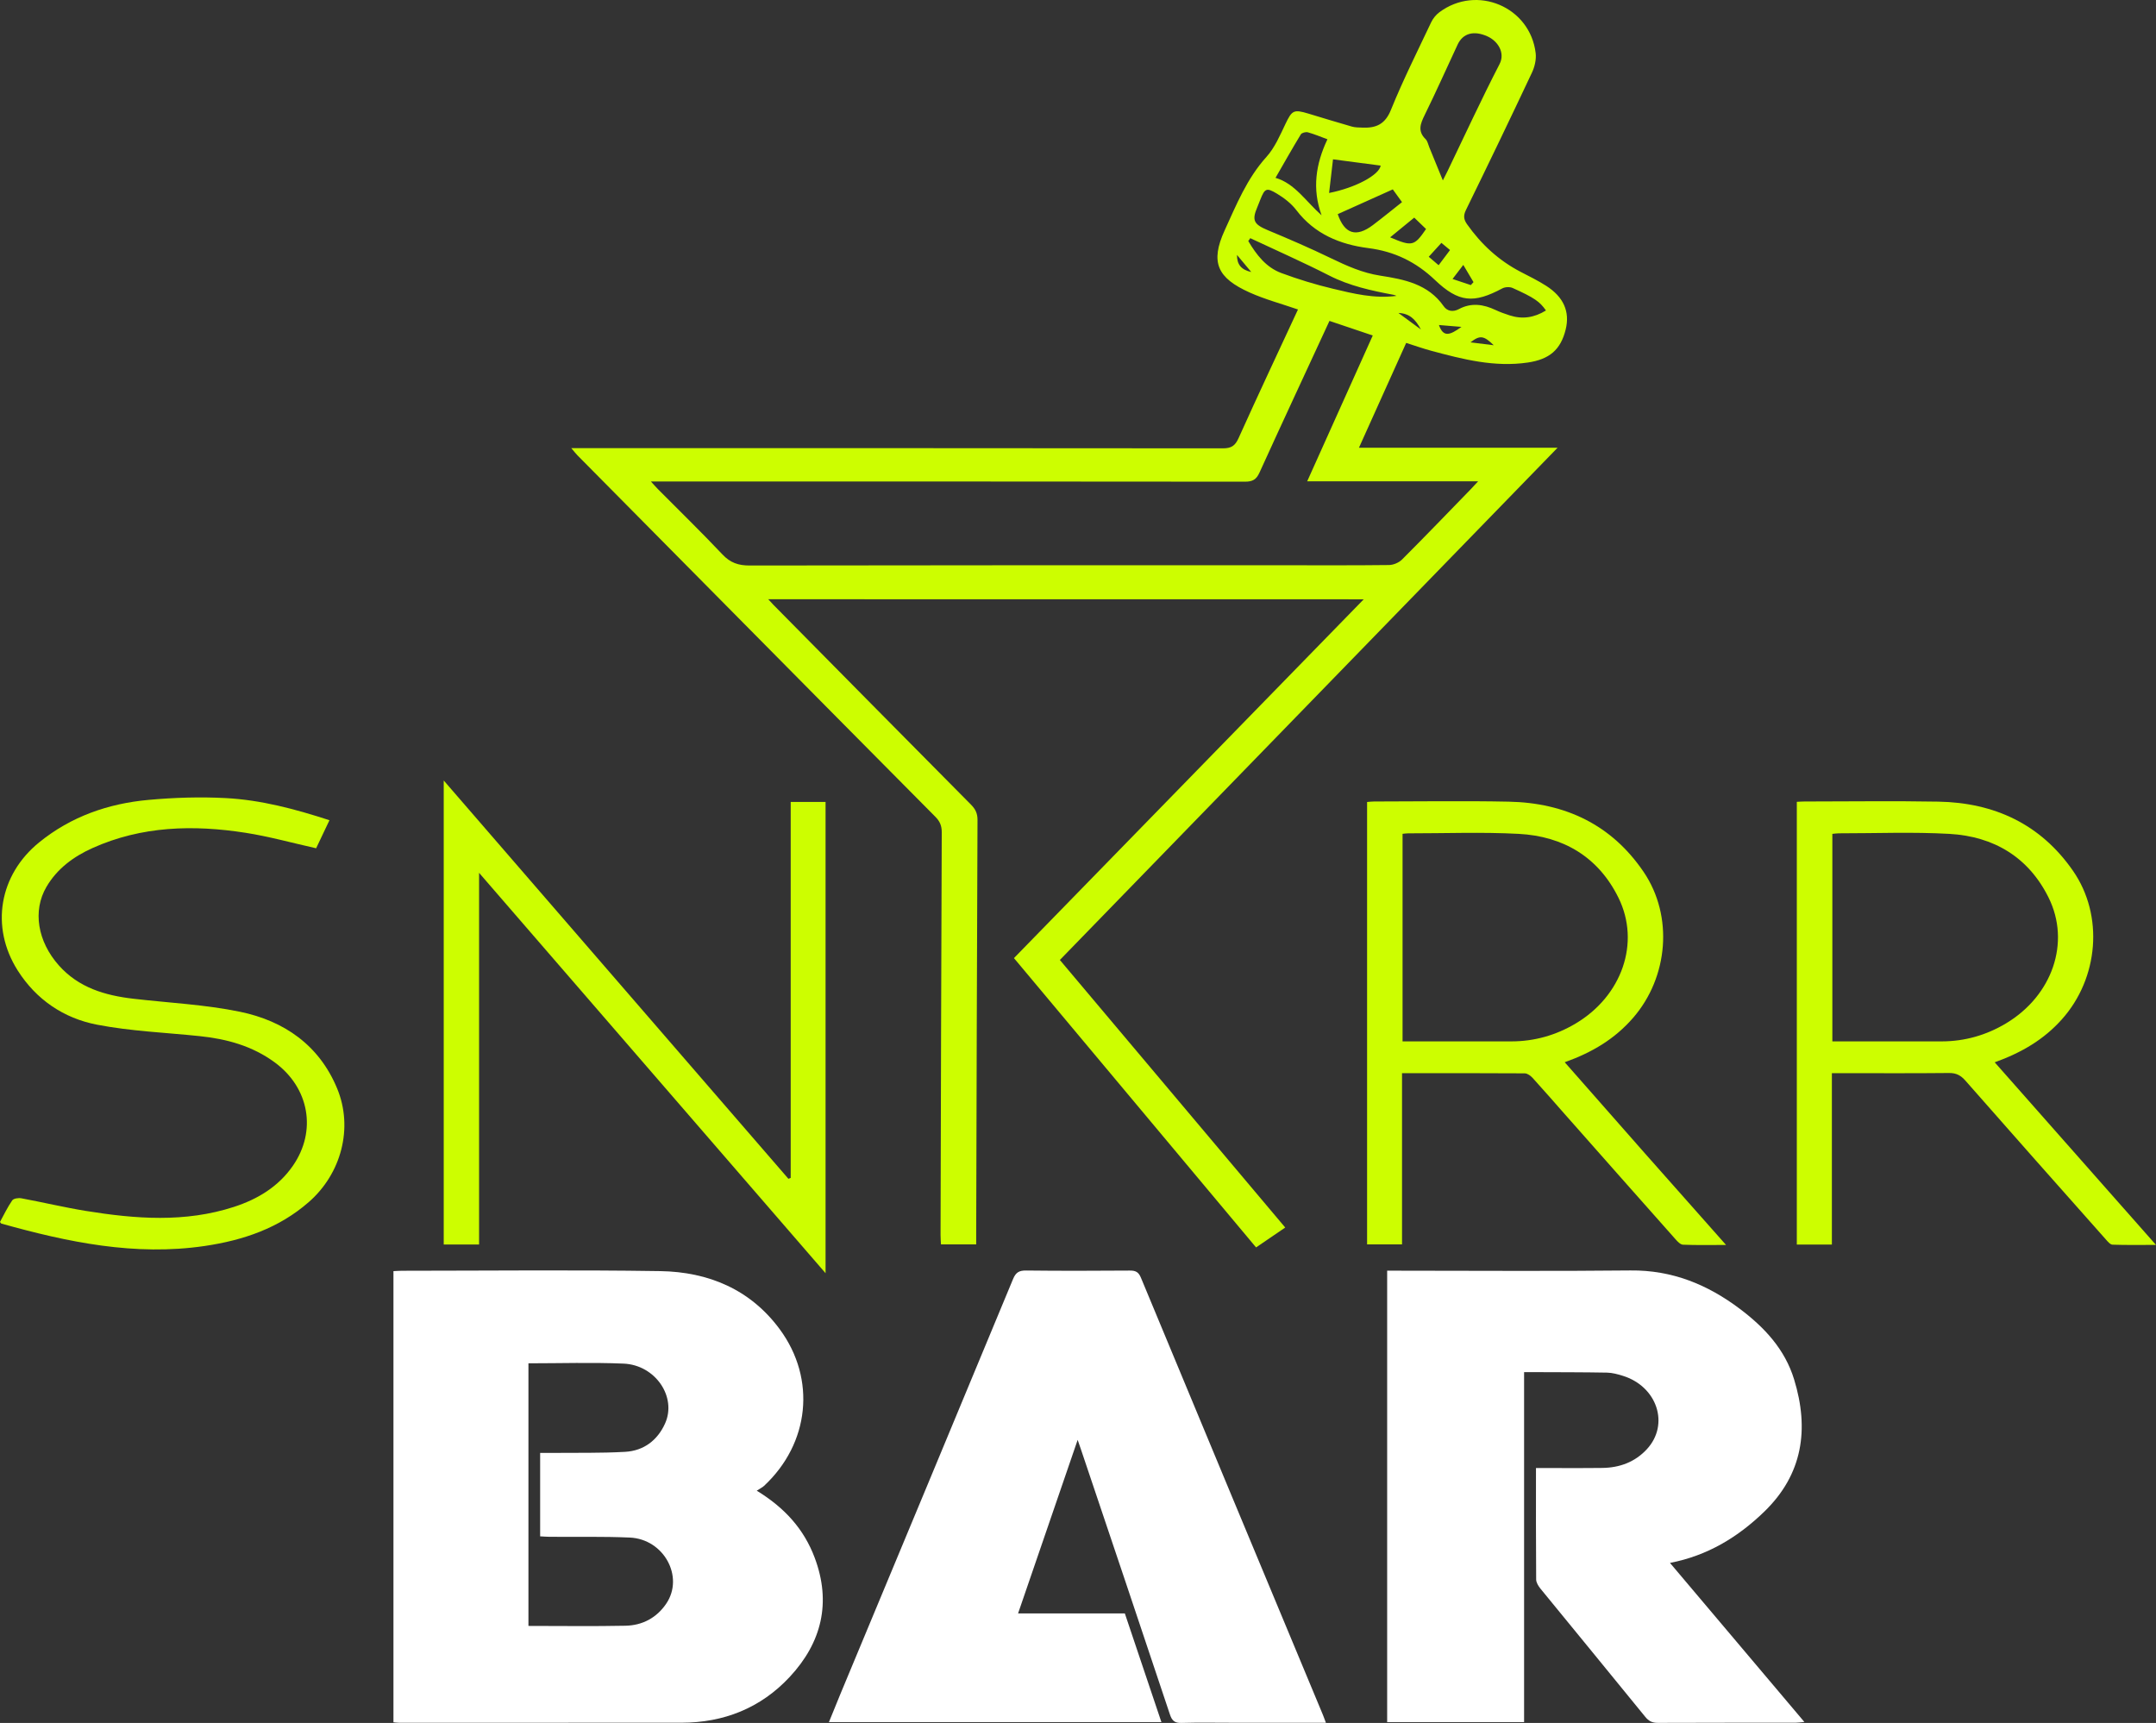 <svg width="239" height="191" viewBox="0 0 239 191" fill="none" xmlns="http://www.w3.org/2000/svg">
<rect x="0" y="0" width="239" height="191" fill="#333333" stroke="none"/>
<g clip-path="url(#clip0_23_1000)">
<path d="M85.16 66.431C85.424 66.714 85.587 66.9 85.761 67.076C93.049 74.453 100.332 81.835 107.633 89.195C108.131 89.696 108.363 90.173 108.36 90.897C108.294 106.135 108.257 121.373 108.215 136.614C108.215 137.036 108.215 137.458 108.215 137.953C106.885 137.953 105.65 137.953 104.309 137.953C104.293 137.592 104.262 137.246 104.264 136.897C104.301 122.021 104.335 107.142 104.396 92.265C104.399 91.549 104.19 91.051 103.687 90.546C96.402 83.213 89.138 75.861 81.865 68.515C75.915 62.505 69.963 56.494 64.015 50.48C63.82 50.283 63.654 50.061 63.33 49.681C63.923 49.681 64.305 49.681 64.687 49.681C88.313 49.681 111.939 49.675 135.566 49.702C136.493 49.702 136.917 49.421 137.299 48.572C139.461 43.772 141.705 39.009 143.886 34.309C142.066 33.68 140.233 33.192 138.529 32.427C134.952 30.822 134.133 29.09 135.755 25.543C137.046 22.722 138.226 19.789 140.389 17.395C141.31 16.376 141.885 15.018 142.49 13.754C143.22 12.231 143.396 12.098 145.048 12.596C146.652 13.078 148.248 13.573 149.86 14.032C150.234 14.14 150.642 14.132 151.037 14.148C152.531 14.21 153.542 13.783 154.185 12.192C155.52 8.894 157.122 5.699 158.647 2.477C158.847 2.055 159.179 1.641 159.556 1.36C163.707 -1.738 169.617 0.75 170.234 5.885C170.318 6.588 170.126 7.408 169.817 8.061C167.421 13.152 164.981 18.224 162.506 23.278C162.195 23.915 162.258 24.337 162.635 24.869C164.199 27.082 166.135 28.867 168.55 30.128C169.512 30.628 170.492 31.105 171.4 31.687C173.344 32.932 174.042 34.56 173.563 36.519C173.007 38.791 171.743 39.832 169.385 40.186C165.69 40.736 162.192 39.835 158.692 38.896C157.775 38.65 156.88 38.333 155.879 38.015C154.153 41.848 152.428 45.678 150.645 49.633C158.01 49.633 165.24 49.633 172.665 49.633C154.193 68.646 135.861 87.513 117.489 106.421C125.86 116.361 134.138 126.189 142.472 136.082C141.387 136.821 140.36 137.521 139.24 138.286C130.301 127.604 121.382 116.948 112.4 106.214C125.307 92.973 138.179 79.769 151.172 66.439C129.081 66.431 107.198 66.431 85.16 66.431ZM72.154 53.377C72.512 53.767 72.72 54.008 72.947 54.237C75.336 56.643 77.767 59.008 80.093 61.472C80.959 62.389 81.855 62.693 83.098 62.691C102.895 62.654 122.694 62.664 142.49 62.664C146.317 62.664 150.145 62.685 153.972 62.638C154.459 62.633 155.065 62.381 155.41 62.038C157.994 59.456 160.525 56.821 163.072 54.2C163.291 53.977 163.496 53.744 163.854 53.358C157.441 53.358 151.238 53.358 144.906 53.358C147.332 47.966 149.697 42.7 152.175 37.192C150.524 36.637 148.951 36.107 147.376 35.575C144.706 41.35 142.135 46.86 139.617 52.396C139.264 53.172 138.848 53.398 138.007 53.398C116.528 53.371 95.048 53.377 73.566 53.377C73.173 53.377 72.778 53.377 72.154 53.377ZM171.374 34.419C170.681 33.428 170.099 33.014 167.687 31.928C167.368 31.784 166.846 31.805 166.538 31.971C163.375 33.664 161.702 33.549 159.079 31.048C156.974 29.042 154.596 27.876 151.685 27.504C148.554 27.105 145.727 25.949 143.707 23.299C143.146 22.562 142.351 21.946 141.547 21.464C140.386 20.767 140.207 20.89 139.717 22.114C139.606 22.387 139.506 22.665 139.39 22.934C138.745 24.431 138.99 24.869 140.531 25.514C142.888 26.497 145.238 27.509 147.534 28.623C149.289 29.472 151.04 30.253 152.987 30.555C155.678 30.972 158.32 31.483 160.04 33.95C160.425 34.5 161.067 34.618 161.721 34.267C163.093 33.53 164.442 33.729 165.787 34.366C166.291 34.605 166.82 34.788 167.352 34.962C168.745 35.415 170.062 35.226 171.374 34.419ZM159.945 19.999C160.169 19.558 160.317 19.278 160.454 18.992C162.366 15.023 164.21 11.02 166.23 7.107C166.886 5.835 166.022 4.545 164.892 4.034C163.401 3.358 162.176 3.667 161.581 4.944C160.367 7.544 159.2 10.171 157.933 12.745C157.456 13.713 157.124 14.541 158.033 15.424C158.249 15.637 158.312 16.009 158.436 16.31C158.918 17.482 159.395 18.654 159.945 19.999ZM146.504 23.868C145.438 20.95 145.851 18.177 147.152 15.44C146.399 15.165 145.704 14.868 144.982 14.669C144.75 14.606 144.308 14.719 144.202 14.895C143.241 16.475 142.332 18.09 141.395 19.715C143.547 20.339 144.779 22.353 146.504 23.868ZM138.597 26.403C138.524 26.51 138.45 26.615 138.376 26.722C139.272 28.23 140.333 29.632 142.037 30.267C143.902 30.959 145.82 31.546 147.753 32.007C150.037 32.552 152.339 33.124 154.809 32.801C154.659 32.746 154.577 32.702 154.491 32.686C152.036 32.222 149.618 31.703 147.35 30.547C144.476 29.079 141.518 27.776 138.597 26.403ZM154.396 20.995C152.31 21.933 150.305 22.835 148.293 23.739C149.044 25.931 150.329 26.358 152.191 24.95C153.276 24.13 154.327 23.267 155.418 22.408C154.978 21.799 154.638 21.33 154.396 20.995ZM147.334 21.393C150.279 20.814 152.9 19.39 153.052 18.358C151.348 18.135 149.644 17.909 147.769 17.663C147.624 18.89 147.49 20.067 147.334 21.393ZM156.772 24.125C155.876 24.859 155.002 25.574 154.101 26.311C156.545 27.349 156.772 27.297 158.083 25.388C157.657 24.977 157.219 24.555 156.772 24.125ZM159.477 29.401C159.919 28.814 160.319 28.282 160.741 27.719C160.388 27.425 160.117 27.202 159.785 26.924C159.305 27.451 158.858 27.941 158.381 28.466C158.776 28.804 159.092 29.074 159.477 29.401ZM162.211 29.367C161.776 29.939 161.457 30.356 161.02 30.927C161.818 31.195 162.432 31.399 163.046 31.604C163.146 31.493 163.246 31.383 163.343 31.276C162.993 30.683 162.64 30.091 162.211 29.367ZM162.008 36.238C161.218 36.173 160.338 36.099 159.511 36.031C159.998 37.41 160.701 37.184 162.008 36.238ZM163.011 37.953C163.92 38.065 164.671 38.16 165.585 38.272C164.484 37.192 164.052 37.135 163.011 37.953ZM155.02 34.694C155.839 35.297 156.569 35.829 157.512 36.524C156.898 35.373 156.237 34.746 155.02 34.694ZM137.125 28.261C137.115 29.341 137.61 29.905 138.708 30.157C138.197 29.546 137.681 28.927 137.125 28.261Z" fill="#CDFE00"/>
<path d="M83.888 165.255C87.025 167.171 89.129 169.546 90.304 172.666C92.18 177.649 91.092 182.1 87.528 185.917C84.32 189.351 80.24 190.976 75.525 190.979C65.1 190.984 54.675 190.982 44.247 190.982C44.055 190.982 43.863 190.953 43.615 190.932C43.615 174.255 43.615 157.624 43.615 140.916C43.944 140.9 44.266 140.874 44.584 140.874C54.119 140.871 63.657 140.766 73.189 140.913C78.525 140.997 83.185 142.939 86.44 147.362C90.507 152.888 89.741 160.02 84.699 164.72C84.51 164.896 84.262 165.009 83.888 165.255ZM58.579 151.134C58.579 160.906 58.579 170.561 58.579 180.247C62.227 180.247 65.785 180.299 69.343 180.226C71.213 180.187 72.789 179.353 73.855 177.778C75.87 174.8 73.595 170.616 69.81 170.451C66.847 170.322 63.875 170.391 60.91 170.367C60.565 170.364 60.219 170.333 59.877 170.317C59.877 167.187 59.877 164.18 59.877 161.069C60.317 161.069 60.704 161.072 61.094 161.069C63.831 161.04 66.57 161.103 69.299 160.948C71.353 160.833 72.886 159.674 73.726 157.803C75.049 154.861 72.652 151.315 69.122 151.168C65.635 151.021 62.137 151.134 58.579 151.134Z" fill="white"/>
<path d="M170.268 162.741C172.804 162.741 175.206 162.762 177.609 162.733C179.529 162.71 181.235 162.091 182.56 160.657C185.102 157.908 183.709 153.692 179.876 152.513C179.313 152.34 178.72 152.177 178.141 152.167C175.436 152.117 172.731 152.125 170.025 152.112C169.701 152.109 169.378 152.112 168.951 152.112C168.951 165.08 168.951 177.966 168.951 190.916C163.846 190.916 158.847 190.916 153.771 190.916C153.771 174.278 153.771 157.645 153.771 140.866C154.14 140.866 154.52 140.866 154.901 140.866C163.514 140.866 172.127 140.934 180.738 140.84C185.35 140.787 189.285 142.399 192.867 145.097C195.593 147.149 197.858 149.566 198.885 152.924C200.574 158.437 199.847 163.441 195.575 167.58C192.677 170.388 189.308 172.454 185.123 173.261C190.085 179.136 194.998 184.947 200.021 190.895C199.576 190.934 199.302 190.979 199.025 190.979C193.944 190.984 188.861 190.971 183.78 190.995C183.158 190.997 182.771 190.806 182.376 190.318C178.522 185.571 174.632 180.853 170.766 176.116C170.534 175.83 170.291 175.439 170.289 175.099C170.255 171.028 170.268 166.957 170.268 162.741Z" fill="white"/>
<path d="M146.984 190.982C143.42 190.982 140.025 190.982 136.63 190.982C134.749 190.982 132.869 190.945 130.988 191C130.235 191.021 129.929 190.782 129.689 190.059C126.426 180.26 123.123 170.477 119.831 160.689C119.738 160.413 119.641 160.141 119.462 159.622C117.223 166.144 115.055 172.456 112.856 178.863C116.828 178.863 120.705 178.863 124.693 178.863C126.041 182.868 127.379 186.845 128.746 190.911C116.441 190.911 104.222 190.911 91.89 190.911C92.322 189.852 92.73 188.832 93.151 187.818C99.541 172.475 105.939 157.134 112.305 141.781C112.608 141.052 112.98 140.837 113.754 140.847C117.581 140.892 121.408 140.881 125.235 140.853C125.881 140.847 126.21 141.005 126.473 141.639C133.185 157.805 139.922 173.961 146.655 190.119C146.752 190.355 146.836 190.599 146.984 190.982Z" fill="white"/>
<path d="M87.652 130.582C87.652 116.704 87.652 102.827 87.652 88.904C88.987 88.904 90.223 88.904 91.516 88.904C91.516 106.25 91.516 123.541 91.516 141.144C78.668 126.296 65.98 111.635 53.108 96.761C53.108 110.644 53.108 124.27 53.108 137.961C51.738 137.961 50.5 137.961 49.189 137.961C49.189 120.891 49.189 103.844 49.189 86.524C62.016 101.348 74.706 116.012 87.399 130.679C87.481 130.645 87.565 130.613 87.652 130.582Z" fill="#CDFE00"/>
<path d="M221.121 117.766C227.084 124.516 232.95 131.161 238.997 138.008C237.235 138.008 235.705 138.037 234.18 137.982C233.922 137.972 233.645 137.634 233.434 137.395C228.24 131.542 223.044 125.688 217.881 119.808C217.357 119.21 216.857 118.943 216.048 118.951C212.123 118.993 208.199 118.969 204.272 118.969C203.913 118.969 203.553 118.969 203.071 118.969C203.071 125.334 203.071 131.62 203.071 137.967C201.711 137.967 200.476 137.967 199.183 137.967C199.183 121.58 199.183 105.249 199.183 88.889C199.509 88.873 199.773 88.852 200.034 88.852C204.98 88.85 209.929 88.779 214.876 88.868C221.081 88.981 226.204 91.361 229.789 96.522C233.25 101.503 232.626 108.45 228.58 112.987C226.568 115.247 224.105 116.691 221.121 117.766ZM203.123 115.449C203.476 115.449 203.769 115.449 204.061 115.449C207.788 115.449 211.515 115.451 215.245 115.446C217.802 115.441 220.178 114.762 222.367 113.454C227.503 110.382 229.565 104.483 227.089 99.498C224.869 95.025 221.021 92.724 216.114 92.443C212.036 92.213 207.935 92.383 203.845 92.38C203.621 92.38 203.397 92.417 203.123 92.441C203.123 100.108 203.123 107.739 203.123 115.449Z" fill="#CDFE00"/>
<path d="M155.42 118.969C155.42 125.363 155.42 131.62 155.42 137.951C154.098 137.951 152.863 137.951 151.546 137.951C151.546 121.617 151.546 105.291 151.546 88.907C151.812 88.886 152.065 88.852 152.32 88.852C157.301 88.85 162.284 88.768 167.262 88.871C173.505 88.999 178.646 91.418 182.202 96.659C185.531 101.569 184.928 108.332 181.051 112.817C179.023 115.163 176.521 116.663 173.455 117.758C176.457 121.171 179.389 124.511 182.331 127.845C185.263 131.167 188.207 134.48 191.339 138.014C189.566 138.014 188.065 138.048 186.566 137.985C186.277 137.972 185.955 137.634 185.729 137.374C181.622 132.75 177.529 128.118 173.436 123.486C172.259 122.157 171.097 120.812 169.901 119.502C169.68 119.26 169.322 118.993 169.027 118.99C164.541 118.962 160.059 118.969 155.42 118.969ZM155.478 115.449C155.857 115.449 156.147 115.449 156.439 115.449C160.135 115.449 163.83 115.449 167.526 115.446C170.086 115.446 172.464 114.773 174.656 113.472C179.795 110.421 181.873 104.512 179.413 99.524C177.184 95.002 173.307 92.706 168.358 92.441C164.278 92.223 160.177 92.386 156.087 92.383C155.897 92.383 155.707 92.415 155.478 92.436C155.478 100.098 155.478 107.705 155.478 115.449Z" fill="#CDFE00"/>
<path d="M36.522 90.928C35.995 92.034 35.508 93.062 35.044 94.037C32.387 93.445 29.824 92.727 27.211 92.32C21.438 91.421 15.719 91.563 10.272 94.006C8.168 94.95 6.335 96.289 5.147 98.321C3.598 100.966 4.162 104.366 6.524 107.024C8.718 109.493 11.637 110.353 14.779 110.717C18.73 111.176 22.736 111.362 26.613 112.164C31.507 113.179 35.387 115.868 37.373 120.665C39.188 125.048 37.831 130.113 34.233 133.256C30.914 136.155 26.974 137.495 22.702 138.126C14.961 139.269 7.522 137.707 0.14 135.641C0.116 135.634 0.1 135.594 -0.003 135.466C0.421 134.695 0.824 133.84 1.354 133.075C1.504 132.857 2.049 132.779 2.376 132.842C4.765 133.285 7.13 133.854 9.527 134.242C15.019 135.13 20.518 135.555 25.936 133.793C28.557 132.941 30.846 131.565 32.453 129.258C35.147 125.386 34.288 120.602 30.472 117.787C27.977 115.949 25.141 115.174 22.12 114.862C18.327 114.468 14.484 114.316 10.754 113.595C7.067 112.885 4.009 110.817 1.957 107.577C-1.096 102.756 -0.092 96.981 4.343 93.382C7.875 90.514 12.003 89.078 16.467 88.674C19.309 88.417 22.193 88.323 25.041 88.475C28.926 88.682 32.682 89.678 36.522 90.928Z" fill="#CDFE00"/>
</g>
<defs>
<clipPath id="clip0_23_1000">
<rect width="239" height="191" fill="white"/>
</clipPath>
</defs>
</svg>
